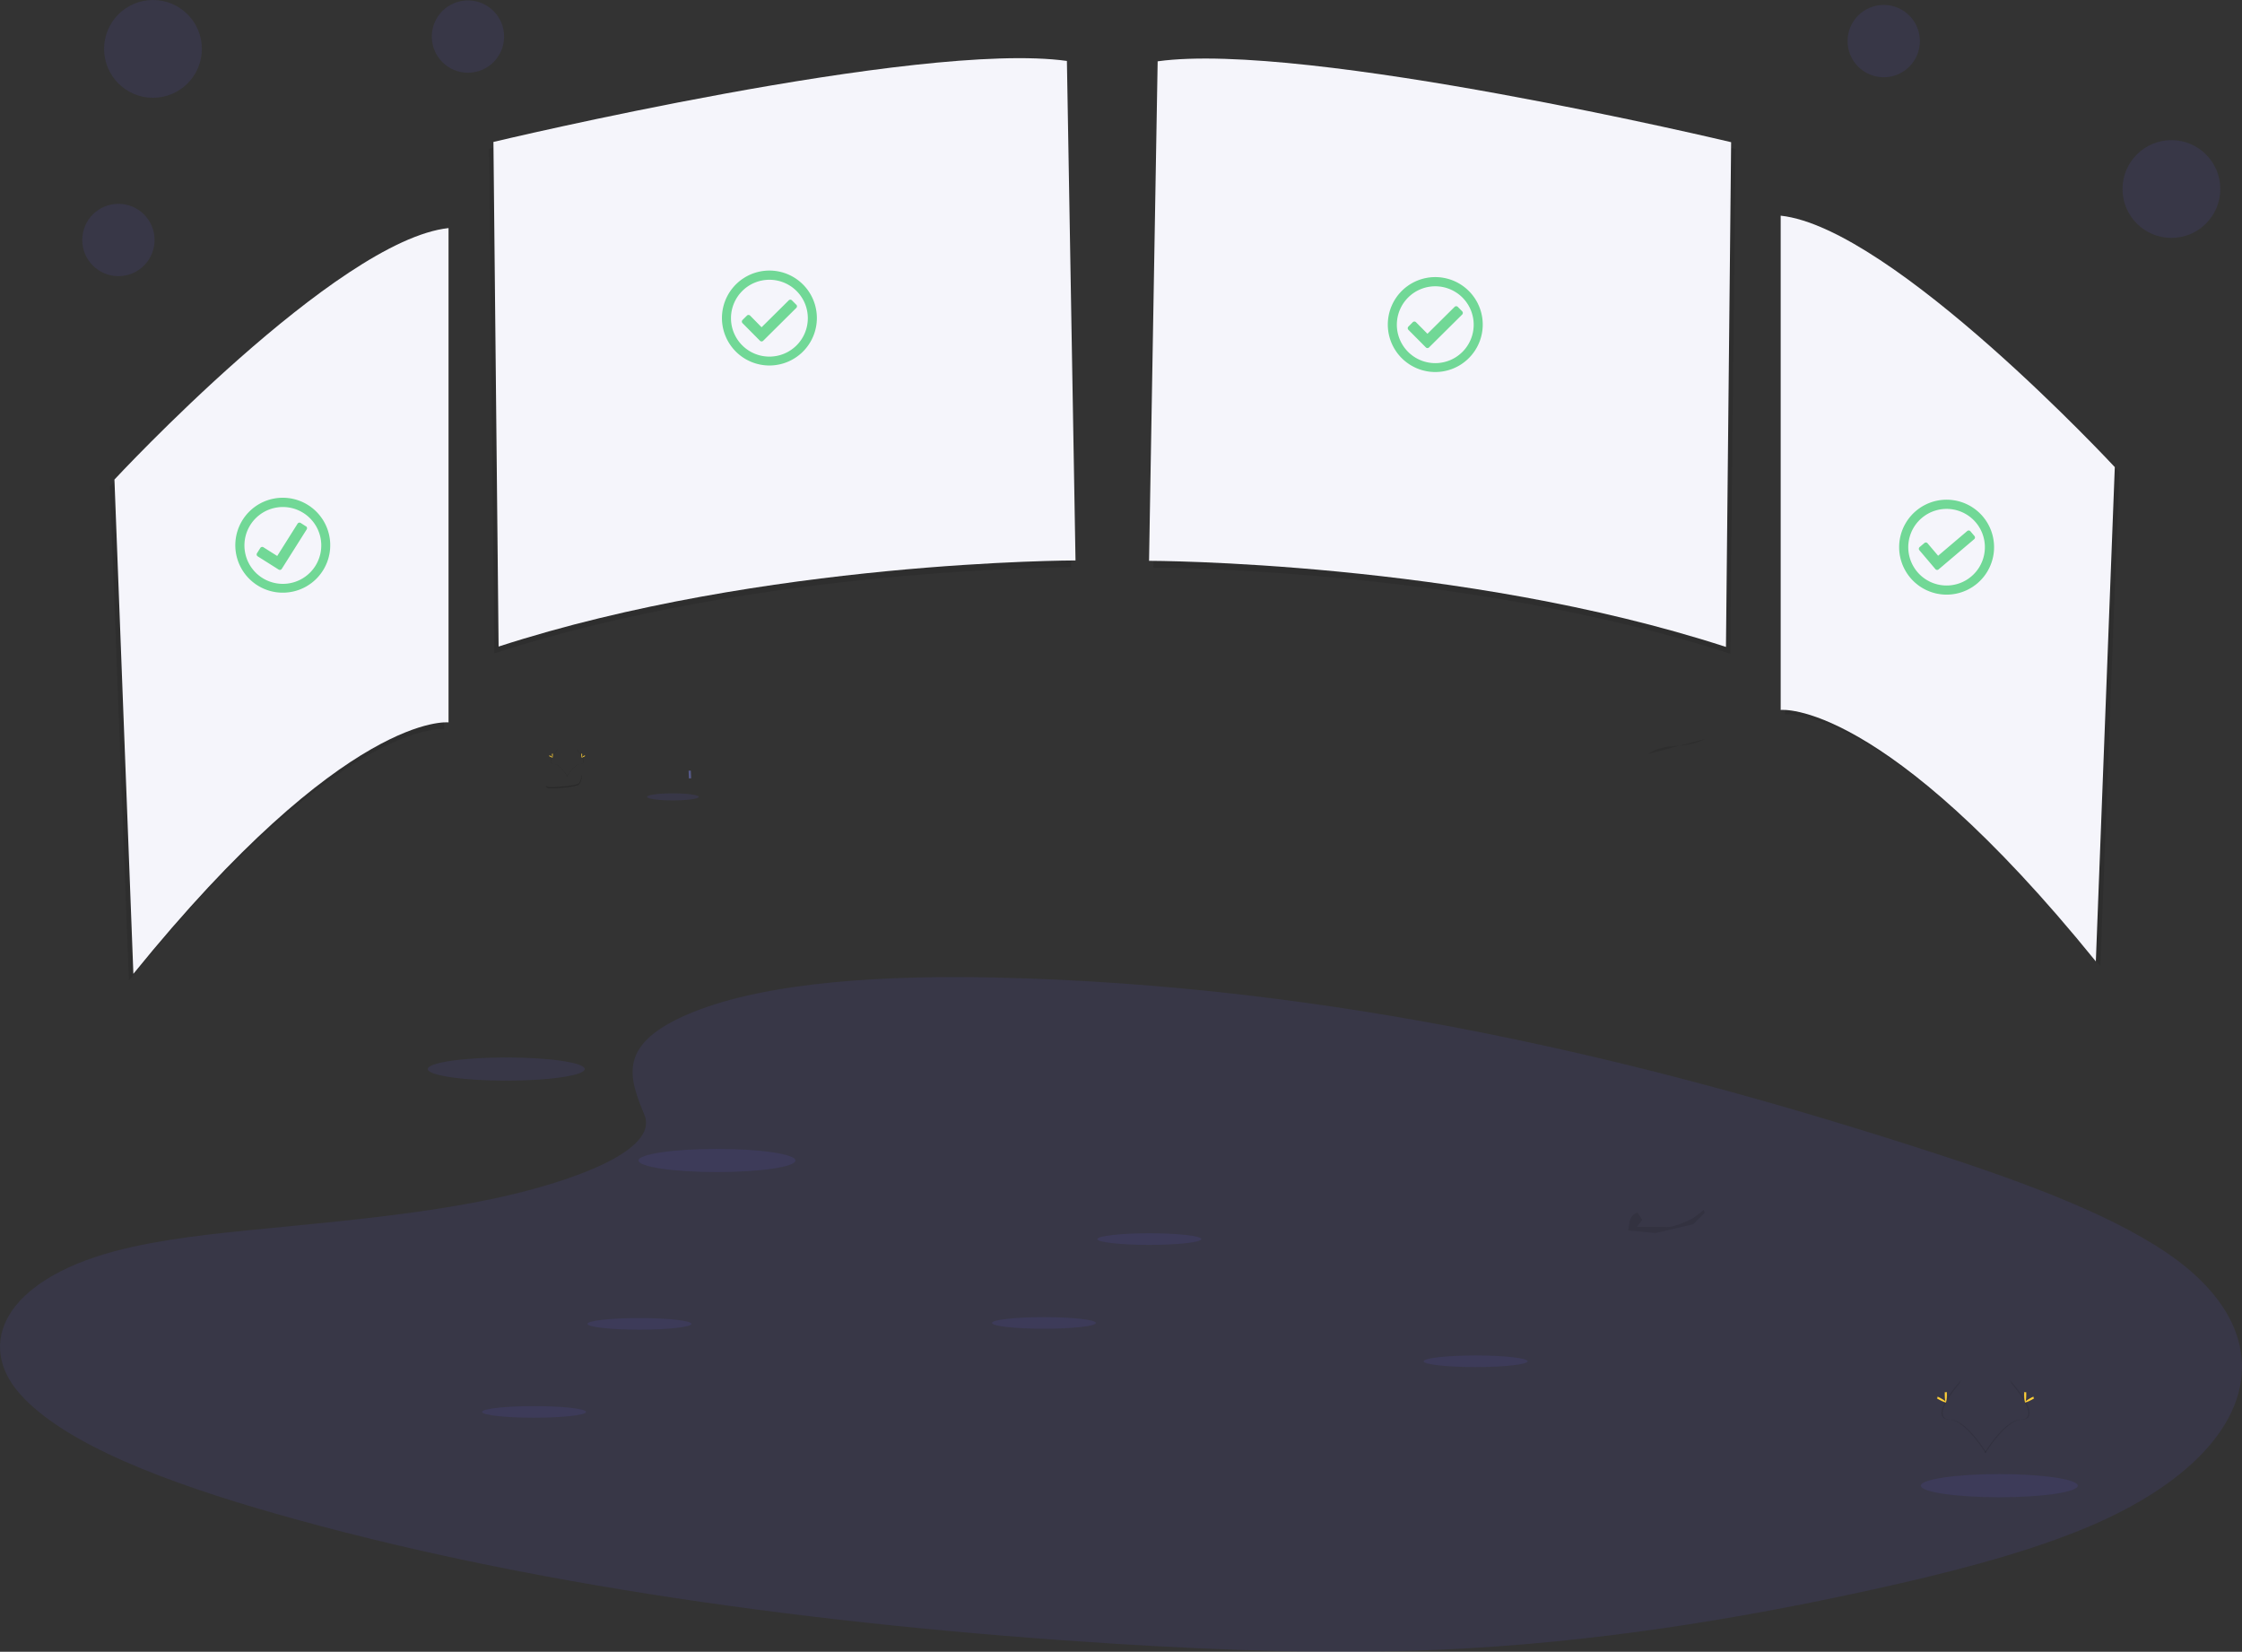 <svg xmlns="http://www.w3.org/2000/svg" width="991.997" height="730.8" viewBox="0 0 991.997 730.8"><rect x="0" y="0" width="991.997" height="730.8" fill="#333333" stroke="none"/><defs><style>.a,.h{fill:#6c63ff}.a,.b,.g{opacity:.1}.c{fill:#f5f5fb}.d{fill:none;stroke:#565987;stroke-miterlimit:10}.e{fill:#ffd037}.f{opacity:.2}.i{fill:#3acc6c;opacity:.7}</style></defs><g transform="translate(36.397)"><path d="M405.13,554.07c33.657-13.73,86.491-16.53,134.581-15.43,151.058,3.43,287.413,36.8,405.353,74.55,42.7,13.67,84.736,28.4,112.454,47.22,56.42,38.31,39.683,91.38-38.767,122.94-26.7,10.74-59.052,19-92.276,26.26C867.395,822.59,803.686,833,736.641,836c-47.8,2.11-96.2.39-143.721-2.56C460.133,825.17,329.8,807,220.56,775.77c-47.917-13.67-93.076-30.67-112.8-52.8s-7.115-50.15,41.814-63.25c20.246-5.41,44.426-7.86,68.115-10.15,34.862-3.38,70.284-6.72,101.743-13.59,32.5-7.1,70.978-20.83,64.548-36.54C377.045,582.58,371.511,567.78,405.13,554.07Z" class="a" transform="translate(-135.24 -106.136)"/><path d="M575.62,93.22l-3.81,221s137.92,0,255.26,38.1L829.36,129S641.15,84.08,575.62,93.22Z" class="b" transform="translate(-97.894 -63.09)"/><path d="M573.62,90.22l-3.81,221s137.92,0,255.26,38.1L827.36,126S639.15,81.08,573.62,90.22Z" class="c" transform="translate(-97.799 -63.09)"/><path d="M516.88,93.05l3.81,221s-137.92,0-255.26,38.1l-2.29-223.26S451.35,83.91,516.88,93.05Z" class="b" transform="translate(-83.12 -63.09)"/><path d="M518.88,90.05l3.81,221s-137.92,0-255.26,38.1l-2.29-223.26S453.35,80.91,518.88,90.05Z" class="c" transform="translate(-83.215 -63.09)"/><path d="M862.65,160.51V379.2s45-5.33,139.44,111.25l8.39-218.69S912.18,165.85,862.65,160.51Z" class="b" transform="translate(-109.162 -63.09)"/><path d="M860.65,158.51V377.2s45-5.33,139.44,111.25l8.39-218.69S910.18,163.85,860.65,158.51Z" class="c" transform="translate(-109.162 -63.09)"/><path d="M232.3,167V385.7s-45-5.33-139.44,111.25L84.48,278.26S182.77,172.35,232.3,167Z" class="b" transform="translate(-72.24 -63.09)"/><path d="M234.3,164V382.7s-45-5.33-139.44,111.25L86.48,275.26S184.77,169.35,234.3,164Z" class="c" transform="translate(-72.24 -63.09)"/><ellipse cx="11.46" cy="1.57" class="a" rx="11.46" ry="1.57" transform="translate(249.854 350.993)"/><line x2=".14" y2="3.42" class="d" transform="translate(268.77 340.963)"/><path d="M292,410.89a2.358,2.358,0,0,0-.31.63c-2.69,3.15-4.12,6.1-1.54,6.17,2.41.07,5.3,4.38,6,5.46a1.831,1.831,0,0,1-.08.25s-3.39-5.63-6.14-5.71S289,414.27,292,410.89Z" class="b" transform="translate(-81.376 -79.709)"/><path d="M289.18,413.44c0,.71.08,1.28.18,1.28s.17-.57.17-1.28-.09-.37-.19-.37S289.18,412.74,289.18,413.44Z" class="e" transform="translate(-81.334 -79.574)"/><path d="M288.2,414.29c.62.34,1.16.54,1.21.45s-.42-.43-1-.76-.38-.1-.42,0S287.58,414,288.2,414.29Z" class="e" transform="translate(-81.297 -79.596)"/><path d="M300.14,410.89a2.36,2.36,0,0,1,.31.63c2.69,3.15,4.12,6.1,1.54,6.17-2.41.07-5.29,4.38-6,5.46a1.831,1.831,0,0,0,.08.25s3.38-5.63,6.14-5.71S303.17,414.27,300.14,410.89Z" class="b" transform="translate(-81.645 -79.709)"/><path d="M303,413.44c0,.71-.07,1.28-.17,1.28s-.18-.57-.18-1.28.1-.37.2-.37S303,412.74,303,413.44Z" class="e" transform="translate(-81.817 -79.574)"/><path d="M304,414.29c-.62.34-1.16.54-1.2.45s.41-.43,1-.76.38-.1.43,0S304.59,414,304,414.29Z" class="e" transform="translate(-81.834 -79.596)"/><path d="M288.31,428.41c4.84,0,11.26-.75,12.55-1.54,1-.6,1.37-2.75,1.5-3.74h.15s-.28,3.46-1.57,4.25-7.7,1.58-12.55,1.54c-1.39,0-1.88-.51-1.85-1.25C286.73,428.13,287.27,428.4,288.31,428.41Z" class="f" transform="translate(-81.378 -80.142)"/><ellipse cx="34.72" cy="5.13" class="a" rx="34.72" ry="5.13" transform="translate(152.875 467.855)"/><ellipse cx="34.72" cy="5.13" class="a" rx="34.72" ry="5.13" transform="translate(246.123 508.311)"/><ellipse cx="34.72" cy="5.13" class="a" rx="34.72" ry="5.13" transform="translate(813.498 652.184)"/><ellipse cx="22.99" cy="2.57" class="a" rx="22.99" ry="2.57" transform="translate(449.15 545.646)"/><ellipse cx="22.99" cy="2.57" class="a" rx="22.99" ry="2.57" transform="translate(593.506 599.704)"/><ellipse cx="22.99" cy="2.57" class="a" rx="22.99" ry="2.57" transform="translate(402.52 582.744)"/><ellipse cx="22.99" cy="2.57" class="a" rx="22.99" ry="2.57" transform="translate(223.535 583.153)"/><ellipse cx="22.99" cy="2.57" class="a" rx="22.99" ry="2.57" transform="translate(176.895 622.114)"/><g class="g"><path d="M0,67.89Z" transform="translate(342.575 217.615) translate(0 -57.066)"/></g><path d="M735.8,379.63Z" class="h" transform="translate(-97.219 -78.214)"/><path d="M784,634.24l12.07,1.17,16.74-3.9,5.06-5.06-.41-1.23-4.65,3.57s-8.57,4.67-12.85,3.89H787.88l2.34-3.11-2.1-3.24a5,5,0,0,0-2,1.21,5.1,5.1,0,0,0-1.38,2.42Z" class="b" transform="translate(-100.001 -89.869)"/><path d="M793.14,412.91s3.11-3.11,12.07-3.5,12.84-3.11,12.84-3.11" class="b" transform="translate(-100.089 -79.363)"/><circle cx="21.63" cy="21.63" r="21.63" class="a" transform="translate(9.66 0)"/><circle cx="21.63" cy="21.63" r="21.63" class="a" transform="translate(902.738 62)"/><circle cx="16" cy="16" r="16" class="a" transform="translate(0 90.18)"/><circle cx="16" cy="16" r="16" class="a" transform="translate(154.652 0.18)"/><circle cx="16" cy="16" r="16" class="a" transform="translate(781.078 2.18)"/><path d="M961.86,709.49a6.418,6.418,0,0,1,.81,1.65c7,8.24,10.76,15.93,4,16.12-6.28.18-13.81,11.41-15.62,14.25a5.386,5.386,0,0,0,.22.64s8.83-14.68,16-14.89S969.76,718.33,961.86,709.49Z" class="b" transform="translate(-109.162 -99.136)"/><path d="M969.3,716.17c0,1.84-.21,3.34-.46,3.34s-.46-1.5-.46-3.34.26-1,.51-1S969.3,714.32,969.3,716.17Z" class="e" transform="translate(-109.162 -99.136)"/><path d="M971.86,718.37c-1.62.88-3,1.41-3.16,1.19s1.1-1.12,2.71-2,1-.24,1.11,0S973.48,717.49,971.86,718.37Z" class="e" transform="translate(-109.162 -99.136)"/><path d="M940.7,709.49a6.615,6.615,0,0,0-.82,1.65c-7,8.24-10.75,15.93-4,16.12,6.28.18,13.82,11.41,15.62,14.25-.06.21-.13.43-.21.64,0,0-8.84-14.68-16-14.89S932.79,718.33,940.7,709.49Z" class="b" transform="translate(-109.162 -99.136)"/><path d="M933.25,716.17c0,1.84.21,3.34.47,3.34s.46-1.5.46-3.34-.26-1-.52-1S933.25,714.32,933.25,716.17Z" class="e" transform="translate(-109.162 -99.136)"/><path d="M930.7,718.37c1.62.88,3,1.41,3.15,1.19s-1.09-1.12-2.71-2-1-.24-1.1,0S929.08,717.49,930.7,718.37Z" class="e" transform="translate(-109.162 -99.136)"/><path d="M388.69,189.06a21,21,0,1,0,21,21A21,21,0,0,0,388.69,189.06Zm0,4.07a17,17,0,1,1-17,17,17,17,0,0,1,17-17m11.89,11.05-1.91-1.93a1,1,0,0,0-1.44,0l-12,11.89L380.17,209a1,1,0,0,0-1.44,0l-1.92,1.91a1,1,0,0,0,0,1.44l7.7,7.76a1,1,0,0,0,1.44,0l14.63-14.52a1,1,0,0,0,0-1.44Z" class="i" transform="translate(-84.655 -69.354)"/><path d="M156.21,295.38a21,21,0,1,0,15.88,2.647,21,21,0,0,0-15.88-2.647Zm.92,4a17,17,0,1,1-12.71,20.34,17,17,0,0,1,12.71-20.34m14.07,8.1L168.9,306a1,1,0,0,0-1.4.32l-9,14.28-6.09-3.85a1,1,0,0,0-1.4.32l-1.45,2.3a1,1,0,0,0,.32,1.4l9.24,5.83a1,1,0,0,0,1.41-.32l11-17.43a1,1,0,0,0-.31-1.4Z" class="i" transform="translate(-72.24 -74.614)"/><path d="M694.76,192.1a21,21,0,1,0,21,21A21,21,0,0,0,694.76,192.1Zm0,4.07a17,17,0,1,1-17,17,17,17,0,0,1,17-17m11.89,11.05-1.91-1.93a1,1,0,0,0-1.44,0l-12,11.89-5.07-5.11a1,1,0,0,0-1.44,0L682.88,214a1,1,0,0,0,0,1.44l7.7,7.76a1,1,0,0,0,1.44,0l14.63-14.52a1,1,0,0,0,0-1.44Z" class="i" transform="translate(-96.105 -69.505)"/><path d="M935.69,295.81a21,21,0,1,0,14.338,7.292A21,21,0,0,0,935.69,295.81Zm-.32,4.05a16.95,16.95,0,1,1-12.344,4.023,17,17,0,0,1,12.344-4.023m11,11.94-1.76-2.07a1,1,0,0,0-1.43-.12l-12.87,10.93-4.66-5.49a1,1,0,0,0-1.44-.12l-2.07,1.76a1,1,0,0,0-.11,1.43l7.07,8.33a1,1,0,0,0,1.43.12l15.72-13.34a1,1,0,0,0,.12-1.43Z" class="i" transform="translate(-109.162 -74.66)"/></g></svg>